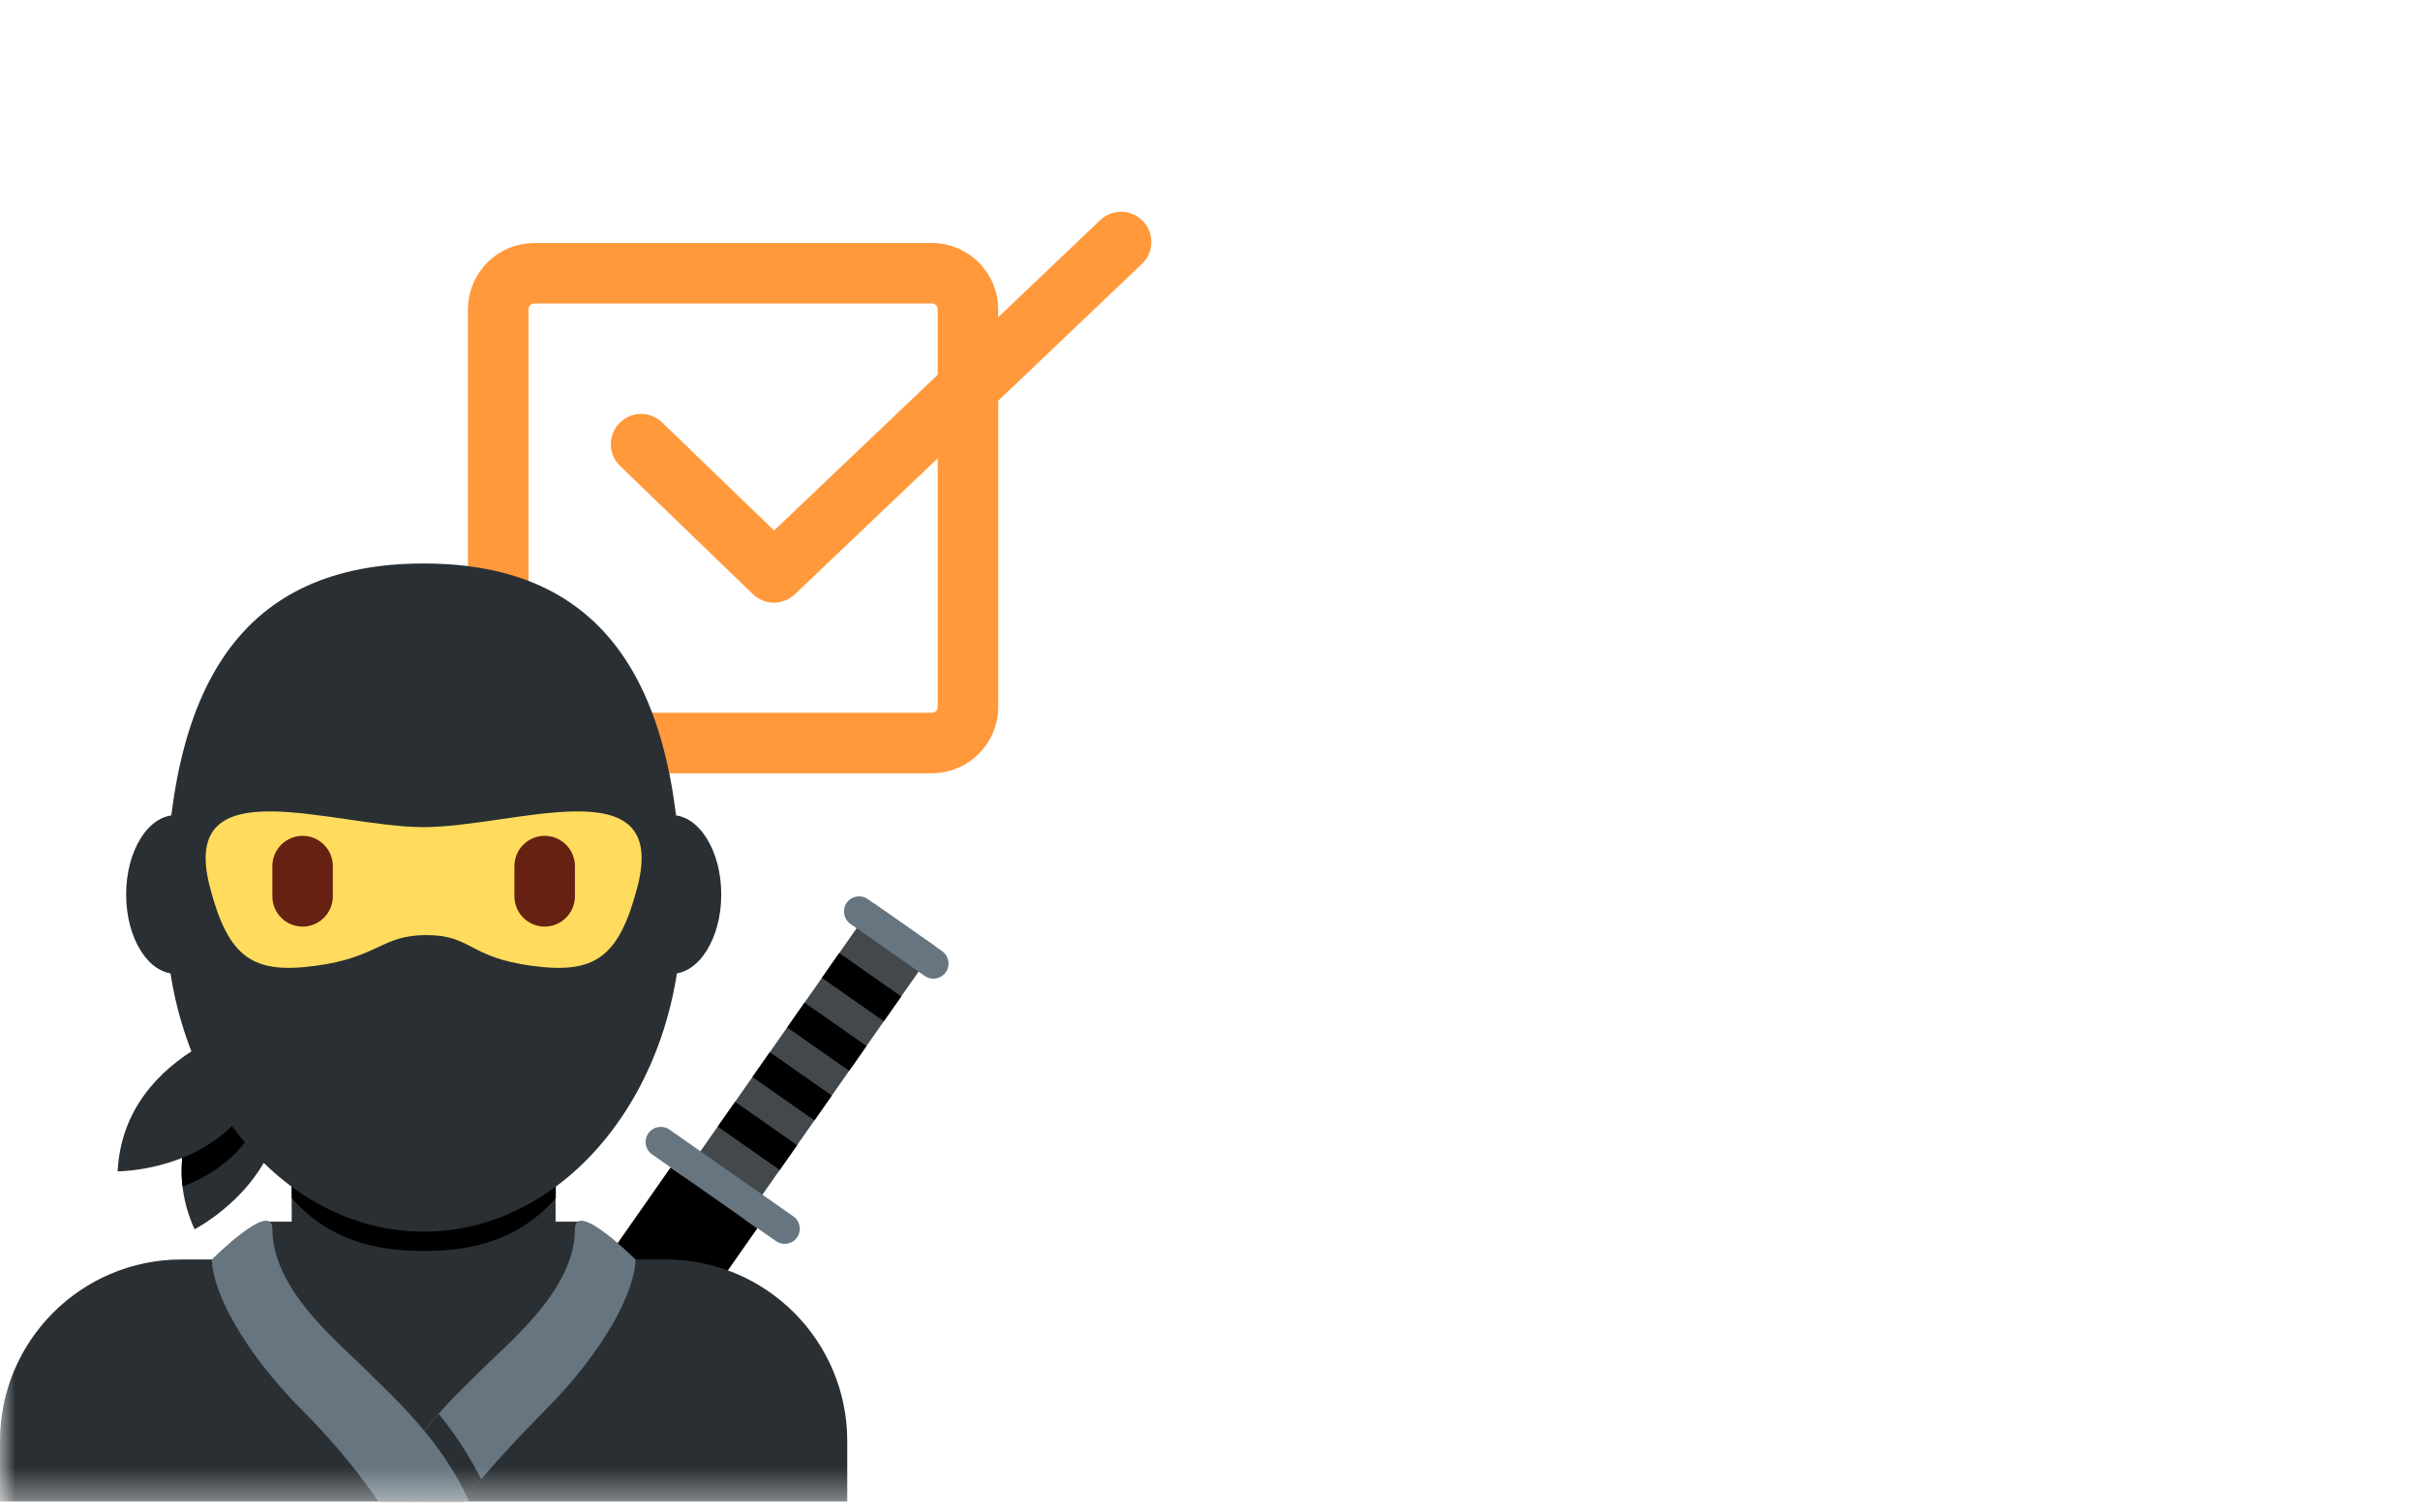 <svg width="80" height="50" viewBox="0 0 80 50" fill="none" xmlns="http://www.w3.org/2000/svg">
<path d="M30.806 9.034H17.662C17.003 9.034 16.47 9.568 16.47 10.226V23.371C16.47 24.029 17.003 24.563 17.662 24.563H30.806C31.465 24.563 31.999 24.029 31.999 23.371V10.226C31.999 9.568 31.465 9.034 30.806 9.034Z" stroke="#FF993B" stroke-width="2"/>
<path d="M21.193 14.684L25.585 18.923L37.061 8" stroke="#FF993B" stroke-width="2" stroke-miterlimit="10" stroke-linecap="round" stroke-linejoin="round"/>
<mask id="mask0_252_14680" style="mask-type:luminance" maskUnits="userSpaceOnUse" x="0" y="13" width="37" height="37">
<path d="M0 13.628H36.011V49.638H0V13.628Z" fill="white"/>
</mask>
<g mask="url(#mask0_252_14680)">
<path d="M30.939 31.302L28.891 29.868L22.579 38.882L24.628 40.316L30.939 31.302Z" fill="#42484C"/>
<path d="M28.113 30.541L30.571 32.263C30.796 32.421 31.11 32.365 31.267 32.14C31.425 31.915 31.369 31.601 31.144 31.444L28.686 29.722C28.461 29.564 28.147 29.62 27.99 29.845C27.832 30.07 27.887 30.383 28.113 30.541ZM21.556 38.161L25.654 41.03C25.879 41.188 26.193 41.132 26.35 40.907C26.508 40.682 26.452 40.368 26.227 40.211L22.13 37.342C21.904 37.184 21.59 37.24 21.433 37.465C21.275 37.69 21.331 38.003 21.556 38.161Z" fill="#66757F"/>
<path d="M25.038 40.603L22.169 38.594L17.007 45.969L19.875 47.978L25.038 40.603ZM29.792 32.941L27.743 31.506L27.17 32.326L29.218 33.76L29.792 32.941ZM28.644 34.579L26.596 33.145L26.023 33.965L28.071 35.399L28.644 34.579ZM27.497 36.218L25.448 34.784L24.874 35.604L26.923 37.039L27.497 36.218ZM26.35 37.858L24.301 36.423L23.727 37.243L25.776 38.677L26.35 37.858Z" fill="black"/>
<path d="M8.654 33.775C8.654 33.775 4.732 36.878 6.431 40.637C6.431 40.637 10.973 38.318 8.654 33.775Z" fill="#292F33"/>
<path d="M6.034 39.227C5.843 37.588 6.586 36.161 7.33 35.176C8.096 34.81 8.749 34.633 8.998 34.574C9.038 34.684 9.059 34.789 9.091 34.898C8.952 37.537 7.396 38.713 6.034 39.227Z" fill="black"/>
<path d="M9.003 33.634C9.003 33.634 4.096 34.603 3.889 38.722C3.889 38.722 8.99 38.735 9.003 33.634ZM0 49.639V47.638C0 44.323 2.686 41.636 6.002 41.636H22.007C25.321 41.636 28.008 44.323 28.008 47.638V49.639H0Z" fill="#292F33"/>
<path d="M19.205 40.386H8.799V44.636H19.205V40.386Z" fill="#292F33"/>
<path d="M18.007 40.636H10.005C10.005 40.636 11.023 47.638 14.006 47.638C16.989 47.638 18.007 40.636 18.007 40.636Z" fill="#292F33"/>
<path d="M18.365 43.673C16.62 44.941 15.516 45.637 14.004 45.637C12.491 45.637 11.388 44.94 9.643 43.673V37.922H18.366L18.365 43.673Z" fill="#292F33"/>
<path d="M18.374 39.608C17.157 40.983 15.649 41.355 14.009 41.355C12.369 41.355 10.862 40.982 9.644 39.608V36.116H18.375L18.374 39.608Z" fill="black"/>
<path d="M20.564 29.57C20.564 31.018 21.298 32.192 22.203 32.192C23.108 32.192 23.843 31.018 23.843 29.57C23.843 28.121 23.108 26.946 22.203 26.946C21.298 26.945 20.564 28.12 20.564 29.57ZM4.17 29.57C4.17 31.018 4.903 32.192 5.809 32.192C6.715 32.192 7.449 31.018 7.449 29.57C7.449 28.121 6.716 26.946 5.809 26.946C4.903 26.945 4.17 28.12 4.17 29.57Z" fill="#292F33"/>
<path d="M22.531 30.172C22.531 22.63 20.008 18.628 14.006 18.628C8.004 18.628 5.482 22.63 5.482 30.172C5.482 35.994 9.298 40.715 14.006 40.715C18.714 40.715 22.531 35.994 22.531 30.172Z" fill="#292F33"/>
<path d="M21.007 41.635C21.007 42.635 20.006 44.636 18.006 46.636C16.424 48.218 15.286 49.637 15.286 49.637C14.489 49.632 13.386 49.633 12.555 49.636C13.447 47.615 15.033 46.164 15.835 45.362C16.835 44.361 19.006 42.635 19.006 40.634C19.006 39.634 21.007 41.635 21.007 41.635Z" fill="#66757F"/>
<path d="M15.285 49.638L12.56 49.637C13.073 48.475 13.812 47.509 14.501 46.739C15.006 47.352 15.493 48.085 15.906 48.9C15.518 49.349 15.285 49.638 15.285 49.638Z" fill="#292F33"/>
<path d="M7.005 41.635C7.005 42.635 8.005 44.636 10.006 46.636C11.587 48.218 12.506 49.637 12.506 49.637C13.409 49.633 13.925 49.635 15.507 49.637C14.616 47.617 12.978 46.164 12.176 45.362C11.176 44.361 9.005 42.635 9.005 40.634C9.005 39.634 7.005 41.635 7.005 41.635Z" fill="#66757F"/>
<path d="M14.005 27.343C17 27.343 22.123 25.298 21.071 29.323C20.457 31.672 19.653 32.205 17.595 31.93C15.47 31.647 15.603 30.913 14.099 30.913C12.594 30.913 12.538 31.647 10.414 31.93C8.355 32.204 7.552 31.672 6.938 29.323C5.886 25.298 11.009 27.343 14.005 27.343Z" fill="#FFDC5D"/>
<path d="M18.005 30.632C18.555 30.632 19.006 30.182 19.006 29.632V28.631C19.006 28.081 18.555 27.631 18.005 27.631C17.455 27.631 17.005 28.081 17.005 28.631V29.632C17.005 30.182 17.455 30.632 18.005 30.632ZM10.003 30.632C10.553 30.632 11.003 30.182 11.003 29.632V28.631C11.003 28.081 10.553 27.631 10.003 27.631C9.453 27.631 9.003 28.081 9.003 28.631V29.632C9.003 30.182 9.453 30.632 10.003 30.632Z" fill="#662113"/>
</g>
</svg>

